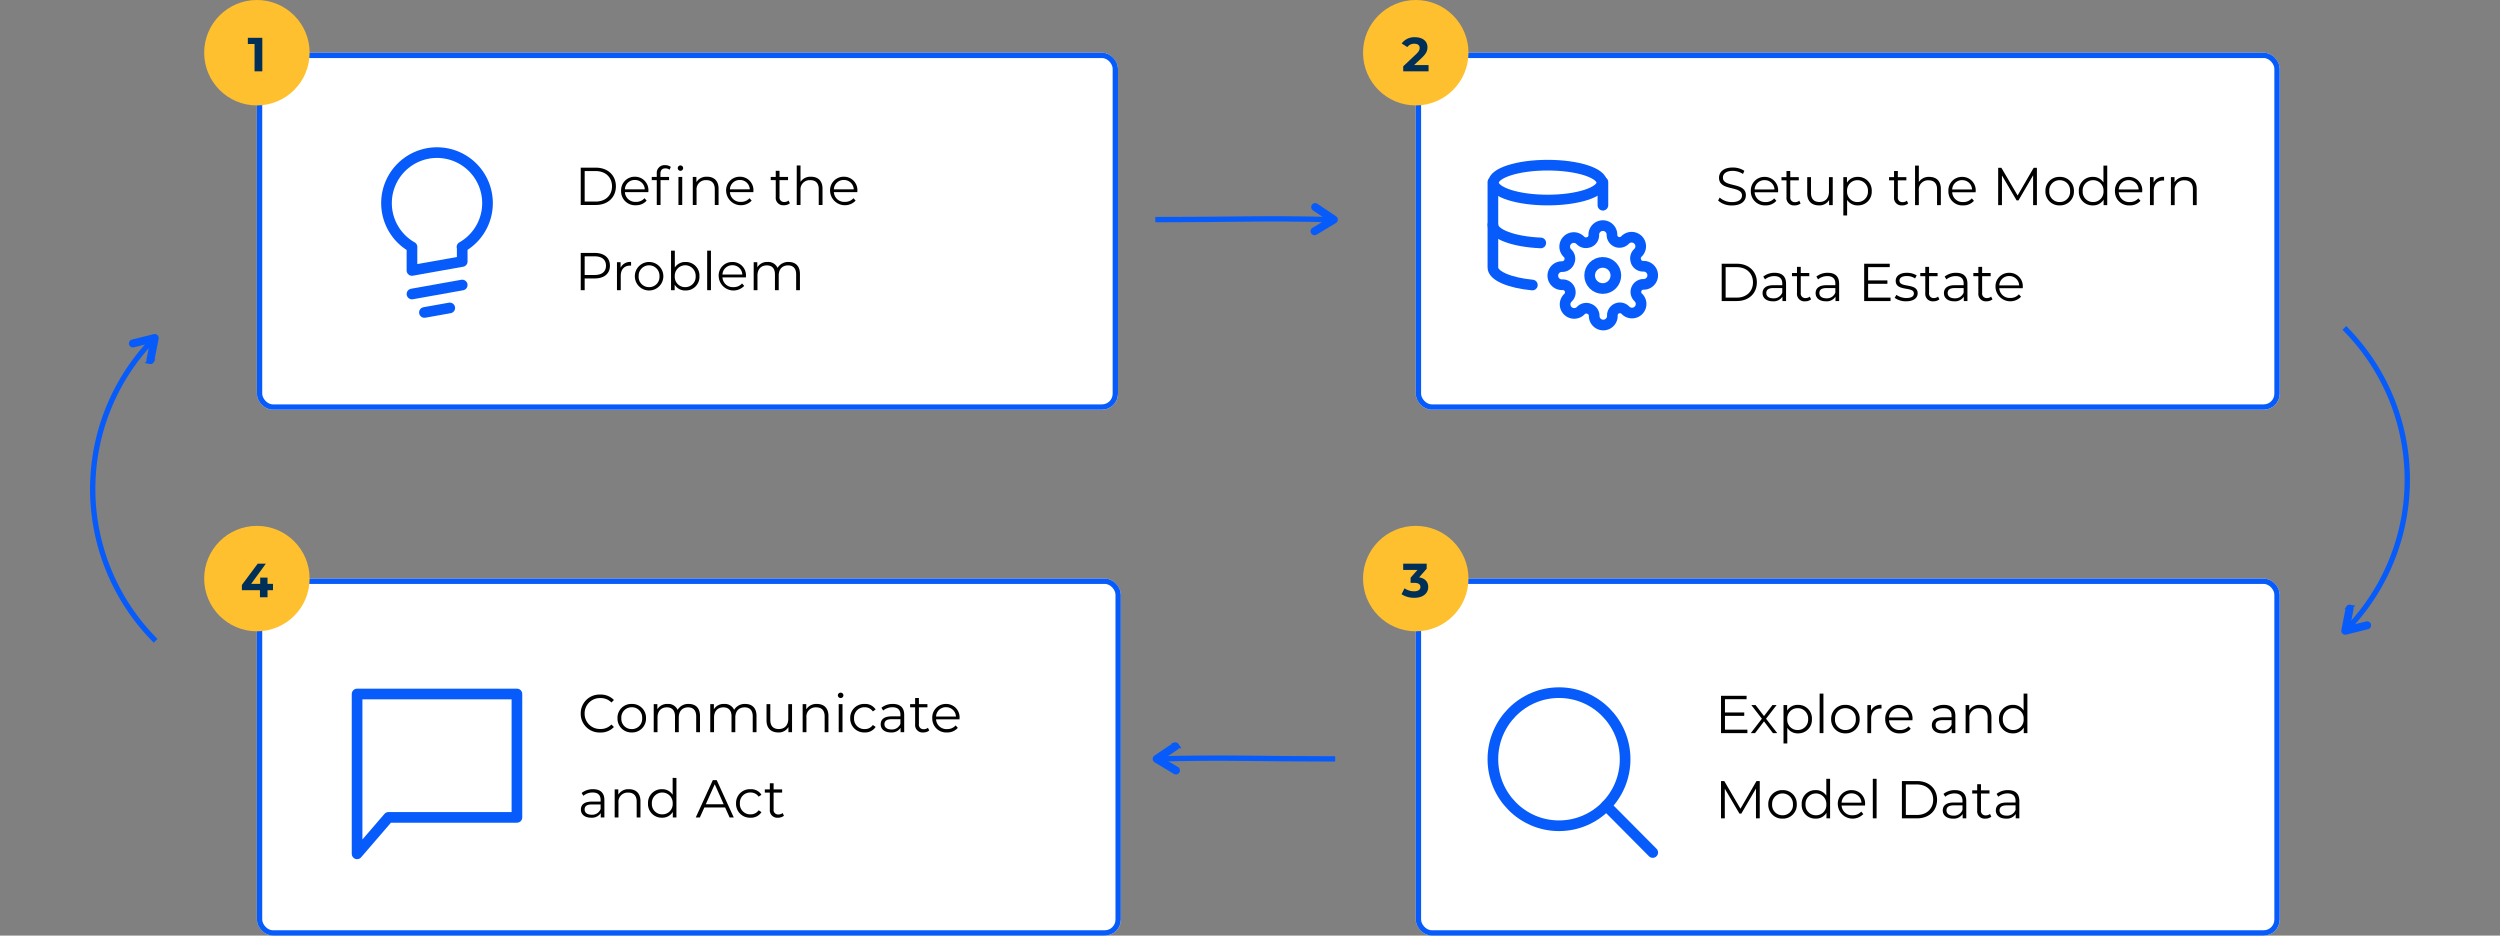 <svg xmlns="http://www.w3.org/2000/svg" width="938.419" height="351.185" viewBox="0 0 938.419 351.185"><rect x="0" y="0" width="938.419" height="351.185" fill="#808080" stroke="none"/><defs><style>.a{fill:#fff;}.a,.b,.c,.f{stroke:#065bfa;}.a,.b,.c{stroke-width:2px;}.b,.f,.g{fill:none;}.b{stroke-miterlimit:10;}.d{fill:#ffc02f;}.e{fill:#003057;}.f{stroke-linecap:round;stroke-linejoin:round;stroke-width:4px;}.h{stroke:none;}</style></defs><g transform="translate(-89.012 -717.001)"><g class="a" transform="translate(185.444 736.789)"><rect class="h" width="323.225" height="134" rx="6"/><rect class="g" x="1" y="1" width="321.225" height="132" rx="5"/></g><g class="a" transform="translate(620.444 736.789)"><rect class="h" width="324.285" height="134" rx="6"/><rect class="g" x="1" y="1" width="322.285" height="132" rx="5"/></g><g class="a" transform="translate(620.444 934.186)"><rect class="h" width="324.285" height="134" rx="6"/><rect class="g" x="1" y="1" width="322.285" height="132" rx="5"/></g><g class="a" transform="translate(185.444 934.186)"><rect class="h" width="324.285" height="134" rx="6"/><rect class="g" x="1" y="1" width="322.285" height="132" rx="5"/></g><path d="M2.28,19h5.7c4.48,0,7.5-2.88,7.5-7s-3.02-7-7.5-7H2.28Zm1.48-1.28V6.28H7.9c3.72,0,6.12,2.36,6.12,5.72s-2.4,5.72-6.12,5.72Zm23.92-3.98a5.013,5.013,0,0,0-5.1-5.34,5.067,5.067,0,0,0-5.14,5.34,5.21,5.21,0,0,0,5.52,5.36,5.178,5.178,0,0,0,4.06-1.72l-.8-.92A4.147,4.147,0,0,1,23,17.84a3.894,3.894,0,0,1-4.14-3.66h8.8C27.66,14.02,27.68,13.86,27.68,13.74Zm-5.1-4.12a3.659,3.659,0,0,1,3.74,3.5H18.86A3.654,3.654,0,0,1,22.58,9.62Zm8.24-2.44v1.3H28.94v1.2h1.88V19h1.42V9.68h3.2V8.48H32.2V7.24c0-1.3.64-1.98,1.86-1.98a2.406,2.406,0,0,1,1.56.52l.48-1.06A3.334,3.334,0,0,0,34,4.06,2.9,2.9,0,0,0,30.82,7.18Zm8.86-3.02a1.01,1.01,0,1,0,1.04.98A1.009,1.009,0,0,0,39.68,4.16ZM38.96,19h1.42V8.48H38.96ZM49.7,8.4a4.421,4.421,0,0,0-4,2.02V8.48H44.34V19h1.42V13.48a3.449,3.449,0,0,1,3.68-3.8c2,0,3.16,1.14,3.16,3.36V19h1.42V12.9C54.02,9.88,52.26,8.4,49.7,8.4Zm17.4,5.34A5.013,5.013,0,0,0,62,8.4a5.067,5.067,0,0,0-5.14,5.34,5.562,5.562,0,0,0,9.58,3.64l-.8-.92a4.147,4.147,0,0,1-3.22,1.38,3.894,3.894,0,0,1-4.14-3.66h8.8C67.08,14.02,67.1,13.86,67.1,13.74ZM62,9.62a3.659,3.659,0,0,1,3.74,3.5H58.28A3.654,3.654,0,0,1,62,9.62Zm18.28,7.72a2.35,2.35,0,0,1-1.56.54,1.685,1.685,0,0,1-1.82-1.92V9.68h3.2V8.48H76.9V6.18H75.48v2.3H73.6v1.2h1.88v6.36a2.787,2.787,0,0,0,3.08,3.06,3.382,3.382,0,0,0,2.22-.74ZM88.72,8.4a4.446,4.446,0,0,0-3.94,1.92V4.16H83.36V19h1.42V13.48a3.449,3.449,0,0,1,3.68-3.8c2,0,3.16,1.14,3.16,3.36V19h1.42V12.9C93.04,9.88,91.28,8.4,88.72,8.4Zm17.4,5.34a5.013,5.013,0,0,0-5.1-5.34,5.067,5.067,0,0,0-5.14,5.34,5.562,5.562,0,0,0,9.58,3.64l-.8-.92a4.147,4.147,0,0,1-3.22,1.38,3.894,3.894,0,0,1-4.14-3.66h8.8C106.1,14.02,106.12,13.86,106.12,13.74Zm-5.1-4.12a3.659,3.659,0,0,1,3.74,3.5H97.3A3.654,3.654,0,0,1,101.02,9.62ZM7.52,37H2.28V51H3.76V46.58H7.52c3.56,0,5.72-1.8,5.72-4.78C13.24,38.8,11.08,37,7.52,37Zm-.04,8.28H3.76v-7H7.48c2.8,0,4.28,1.28,4.28,3.52C11.76,44,10.28,45.28,7.48,45.28Zm9.76-2.74V40.48H15.88V51H17.3V45.64c0-2.48,1.34-3.88,3.54-3.88.1,0,.22.02.34.02V40.4A3.967,3.967,0,0,0,17.24,42.54Zm10.7,8.56a5.35,5.35,0,0,0,0-10.7,5.35,5.35,0,1,0,0,10.7Zm0-1.26a3.852,3.852,0,0,1-3.92-4.1,3.914,3.914,0,1,1,7.82,0A3.836,3.836,0,0,1,27.94,49.84ZM41.6,40.4a4.6,4.6,0,0,0-4,2.08V36.16H36.18V51h1.36V48.92A4.557,4.557,0,0,0,41.6,51.1a5.106,5.106,0,0,0,5.24-5.36A5.089,5.089,0,0,0,41.6,40.4Zm-.1,9.44a3.852,3.852,0,0,1-3.92-4.1,3.924,3.924,0,1,1,7.84,0A3.863,3.863,0,0,1,41.5,49.84ZM49.74,51h1.42V36.16H49.74ZM64.3,45.74a5.013,5.013,0,0,0-5.1-5.34,5.067,5.067,0,0,0-5.14,5.34,5.562,5.562,0,0,0,9.58,3.64l-.8-.92a4.147,4.147,0,0,1-3.22,1.38,3.894,3.894,0,0,1-4.14-3.66h8.8C64.28,46.02,64.3,45.86,64.3,45.74Zm-5.1-4.12a3.659,3.659,0,0,1,3.74,3.5H55.48A3.654,3.654,0,0,1,59.2,41.62ZM80.32,40.4a4.581,4.581,0,0,0-4.16,2.22,3.779,3.779,0,0,0-3.74-2.22,4.254,4.254,0,0,0-3.86,2V40.48H67.2V51h1.42V45.48c0-2.4,1.38-3.8,3.52-3.8,1.92,0,3.04,1.14,3.04,3.36V51H76.6V45.48c0-2.4,1.36-3.8,3.52-3.8,1.9,0,3.02,1.14,3.02,3.36V51h1.42V44.9C84.56,41.88,82.88,40.4,80.32,40.4Z" transform="translate(304.72 774.94)"/><path d="M3.76-1.28v-5.2H11V-7.74H3.76v-4.98h8.12V-14H2.28V0h9.9V-1.28ZM23.38,0l-4.2-5.4,3.96-5.12H21.58L18.42-6.4l-3.16-4.12h-1.6L17.62-5.4,13.46,0h1.6l3.36-4.4L21.76,0Zm7.78-10.6A4.582,4.582,0,0,0,27.1-8.44v-2.08H25.74V3.88h1.42V-1.98a4.6,4.6,0,0,0,4,2.08A5.1,5.1,0,0,0,36.4-5.26,5.089,5.089,0,0,0,31.16-10.6Zm-.1,9.44a3.852,3.852,0,0,1-3.92-4.1,3.863,3.863,0,0,1,3.92-4.1,3.874,3.874,0,0,1,3.92,4.1A3.863,3.863,0,0,1,31.06-1.16ZM39.3,0h1.42V-14.84H39.3Zm9.68.1a5.175,5.175,0,0,0,5.34-5.36,5.158,5.158,0,0,0-5.34-5.34,5.174,5.174,0,0,0-5.36,5.34A5.191,5.191,0,0,0,48.98.1Zm0-1.26a3.852,3.852,0,0,1-3.92-4.1,3.852,3.852,0,0,1,3.92-4.1,3.836,3.836,0,0,1,3.9,4.1A3.836,3.836,0,0,1,48.98-1.16Zm9.6-7.3v-2.06H57.22V0h1.42V-5.36c0-2.48,1.34-3.88,3.54-3.88.1,0,.22.02.34.02V-10.6A3.967,3.967,0,0,0,58.58-8.46Zm15.58,3.2a5.013,5.013,0,0,0-5.1-5.34,5.067,5.067,0,0,0-5.14,5.34A5.21,5.21,0,0,0,69.44.1,5.178,5.178,0,0,0,73.5-1.62l-.8-.92a4.147,4.147,0,0,1-3.22,1.38,3.894,3.894,0,0,1-4.14-3.66h8.8C74.14-4.98,74.16-5.14,74.16-5.26Zm-5.1-4.12a3.659,3.659,0,0,1,3.74,3.5H65.34A3.654,3.654,0,0,1,69.06-9.38ZM85.98-10.6A6.68,6.68,0,0,0,81.7-9.18l.64,1.06a5.359,5.359,0,0,1,3.5-1.24c1.96,0,2.98.98,2.98,2.78v.64H85.48c-3.02,0-4.06,1.36-4.06,2.98C81.42-1.14,82.88.1,85.26.1a3.95,3.95,0,0,0,3.62-1.74V0h1.36V-6.52C90.24-9.24,88.7-10.6,85.98-10.6Zm-.5,9.58c-1.68,0-2.66-.76-2.66-1.98,0-1.08.66-1.88,2.7-1.88h3.3v1.72A3.366,3.366,0,0,1,85.48-1.02ZM99.46-10.6a4.421,4.421,0,0,0-4,2.02v-1.94H94.1V0h1.42V-5.52a3.449,3.449,0,0,1,3.68-3.8c2,0,3.16,1.14,3.16,3.36V0h1.42V-6.1C103.78-9.12,102.02-10.6,99.46-10.6Zm16.4-4.24v6.32a4.6,4.6,0,0,0-4-2.08,5.089,5.089,0,0,0-5.24,5.34A5.106,5.106,0,0,0,111.86.1a4.557,4.557,0,0,0,4.06-2.18V0h1.36V-14.84ZM111.98-1.16a3.852,3.852,0,0,1-3.92-4.1,3.852,3.852,0,0,1,3.92-4.1,3.847,3.847,0,0,1,3.9,4.1A3.847,3.847,0,0,1,111.98-1.16ZM15.6,18,9.58,28.38,3.5,18H2.28V32H3.7V20.86l5.5,9.36h.7l5.5-9.42V32h1.42V18Zm9.78,14.1a5.175,5.175,0,0,0,5.34-5.36,5.158,5.158,0,0,0-5.34-5.34,5.174,5.174,0,0,0-5.36,5.34A5.191,5.191,0,0,0,25.38,32.1Zm0-1.26a3.852,3.852,0,0,1-3.92-4.1,3.914,3.914,0,1,1,7.82,0A3.836,3.836,0,0,1,25.38,30.84ZM41.8,17.16v6.32a4.6,4.6,0,0,0-4-2.08,5.089,5.089,0,0,0-5.24,5.34A5.106,5.106,0,0,0,37.8,32.1a4.557,4.557,0,0,0,4.06-2.18V32h1.36V17.16ZM37.92,30.84A3.852,3.852,0,0,1,34,26.74a3.914,3.914,0,1,1,7.82,0A3.847,3.847,0,0,1,37.92,30.84Zm18.44-4.1a5.013,5.013,0,0,0-5.1-5.34,5.067,5.067,0,0,0-5.14,5.34,5.562,5.562,0,0,0,9.58,3.64l-.8-.92a4.147,4.147,0,0,1-3.22,1.38,3.894,3.894,0,0,1-4.14-3.66h8.8C56.34,27.02,56.36,26.86,56.36,26.74Zm-5.1-4.12A3.659,3.659,0,0,1,55,26.12H47.54A3.654,3.654,0,0,1,51.26,22.62Zm8,9.38h1.42V17.16H59.26Zm10.92,0h5.7c4.48,0,7.5-2.88,7.5-7s-3.02-7-7.5-7h-5.7Zm1.48-1.28V19.28H75.8c3.72,0,6.12,2.36,6.12,5.72s-2.4,5.72-6.12,5.72ZM90.08,21.4a6.68,6.68,0,0,0-4.28,1.42l.64,1.06a5.359,5.359,0,0,1,3.5-1.24c1.96,0,2.98.98,2.98,2.78v.64H89.58c-3.02,0-4.06,1.36-4.06,2.98,0,1.82,1.46,3.06,3.84,3.06a3.95,3.95,0,0,0,3.62-1.74V32h1.36V25.48C94.34,22.76,92.8,21.4,90.08,21.4Zm-.5,9.58c-1.68,0-2.66-.76-2.66-1.98,0-1.08.66-1.88,2.7-1.88h3.3v1.72A3.366,3.366,0,0,1,89.58,30.98Zm13.66-.64a2.35,2.35,0,0,1-1.56.54,1.685,1.685,0,0,1-1.82-1.92V22.68h3.2v-1.2h-3.2v-2.3H98.44v2.3H96.56v1.2h1.88v6.36a2.787,2.787,0,0,0,3.08,3.06,3.382,3.382,0,0,0,2.22-.74ZM110,21.4a6.68,6.68,0,0,0-4.28,1.42l.64,1.06a5.359,5.359,0,0,1,3.5-1.24c1.96,0,2.98.98,2.98,2.78v.64H109.5c-3.02,0-4.06,1.36-4.06,2.98,0,1.82,1.46,3.06,3.84,3.06a3.95,3.95,0,0,0,3.62-1.74V32h1.36V25.48C114.26,22.76,112.72,21.4,110,21.4Zm-.5,9.58c-1.68,0-2.66-.76-2.66-1.98,0-1.08.66-1.88,2.7-1.88h3.3v1.72A3.366,3.366,0,0,1,109.5,30.98Z" transform="translate(732.746 992.186)"/><path d="M8.36.12A6.808,6.808,0,0,0,13.5-1.94l-.94-.94A5.492,5.492,0,0,1,8.42-1.2,5.721,5.721,0,0,1,2.5-7a5.721,5.721,0,0,1,5.92-5.8,5.548,5.548,0,0,1,4.14,1.66l.94-.94a6.779,6.779,0,0,0-5.12-2.04A7.029,7.029,0,0,0,1.04-7,7.024,7.024,0,0,0,8.36.12ZM20.2.1a5.175,5.175,0,0,0,5.34-5.36A5.158,5.158,0,0,0,20.2-10.6a5.174,5.174,0,0,0-5.36,5.34A5.191,5.191,0,0,0,20.2.1Zm0-1.26a3.852,3.852,0,0,1-3.92-4.1,3.852,3.852,0,0,1,3.92-4.1,3.836,3.836,0,0,1,3.9,4.1A3.836,3.836,0,0,1,20.2-1.16ZM41.56-10.6A4.581,4.581,0,0,0,37.4-8.38a3.779,3.779,0,0,0-3.74-2.22,4.254,4.254,0,0,0-3.86,2v-1.92H28.44V0h1.42V-5.52c0-2.4,1.38-3.8,3.52-3.8,1.92,0,3.04,1.14,3.04,3.36V0h1.42V-5.52c0-2.4,1.36-3.8,3.52-3.8,1.9,0,3.02,1.14,3.02,3.36V0H45.8V-6.1C45.8-9.12,44.12-10.6,41.56-10.6Zm21.22,0a4.581,4.581,0,0,0-4.16,2.22,3.779,3.779,0,0,0-3.74-2.22,4.254,4.254,0,0,0-3.86,2v-1.92H49.66V0h1.42V-5.52c0-2.4,1.38-3.8,3.52-3.8,1.92,0,3.04,1.14,3.04,3.36V0h1.42V-5.52c0-2.4,1.36-3.8,3.52-3.8,1.9,0,3.02,1.14,3.02,3.36V0h1.42V-6.1C67.02-9.12,65.34-10.6,62.78-10.6Zm16.16.08V-5c0,2.4-1.38,3.82-3.58,3.82-2,0-3.16-1.14-3.16-3.38v-5.96H70.78v6.1C70.78-1.4,72.54.1,75.22.1A4.185,4.185,0,0,0,79-1.92V0h1.36V-10.52ZM89.7-10.6a4.421,4.421,0,0,0-4,2.02v-1.94H84.34V0h1.42V-5.52a3.449,3.449,0,0,1,3.68-3.8c2,0,3.16,1.14,3.16,3.36V0h1.42V-6.1C94.02-9.12,92.26-10.6,89.7-10.6Zm8.9-2.22a1.021,1.021,0,0,0,1.04-1.04,1.009,1.009,0,0,0-1.04-.98,1.025,1.025,0,0,0-1.04,1A1.029,1.029,0,0,0,98.6-12.82ZM97.88,0H99.3V-10.52H97.88Zm9.74.1a4.638,4.638,0,0,0,4.12-2.08l-1.06-.72a3.558,3.558,0,0,1-3.06,1.54,3.854,3.854,0,0,1-3.98-4.1,3.865,3.865,0,0,1,3.98-4.1,3.576,3.576,0,0,1,3.06,1.56l1.06-.72a4.6,4.6,0,0,0-4.12-2.08,5.178,5.178,0,0,0-5.42,5.34A5.194,5.194,0,0,0,107.62.1ZM118.2-10.6a6.68,6.68,0,0,0-4.28,1.42l.64,1.06a5.359,5.359,0,0,1,3.5-1.24c1.96,0,2.98.98,2.98,2.78v.64H117.7c-3.02,0-4.06,1.36-4.06,2.98,0,1.82,1.46,3.06,3.84,3.06a3.95,3.95,0,0,0,3.62-1.74V0h1.36V-6.52C122.46-9.24,120.92-10.6,118.2-10.6Zm-.5,9.58c-1.68,0-2.66-.76-2.66-1.98,0-1.08.66-1.88,2.7-1.88h3.3v1.72A3.366,3.366,0,0,1,117.7-1.02Zm13.66-.64a2.35,2.35,0,0,1-1.56.54,1.685,1.685,0,0,1-1.82-1.92V-9.32h3.2v-1.2h-3.2v-2.3h-1.42v2.3h-1.88v1.2h1.88v6.36A2.787,2.787,0,0,0,129.64.1a3.382,3.382,0,0,0,2.22-.74Zm11.88-3.6a5.013,5.013,0,0,0-5.1-5.34A5.067,5.067,0,0,0,133-5.26,5.21,5.21,0,0,0,138.52.1a5.178,5.178,0,0,0,4.06-1.72l-.8-.92a4.147,4.147,0,0,1-3.22,1.38,3.894,3.894,0,0,1-4.14-3.66h8.8C143.22-4.98,143.24-5.14,143.24-5.26Zm-5.1-4.12a3.659,3.659,0,0,1,3.74,3.5h-7.46A3.654,3.654,0,0,1,138.14-9.38ZM5.66,21.4a6.68,6.68,0,0,0-4.28,1.42l.64,1.06a5.359,5.359,0,0,1,3.5-1.24c1.96,0,2.98.98,2.98,2.78v.64H5.16c-3.02,0-4.06,1.36-4.06,2.98,0,1.82,1.46,3.06,3.84,3.06a3.95,3.95,0,0,0,3.62-1.74V32H9.92V25.48C9.92,22.76,8.38,21.4,5.66,21.4Zm-.5,9.58c-1.68,0-2.66-.76-2.66-1.98,0-1.08.66-1.88,2.7-1.88H8.5v1.72A3.366,3.366,0,0,1,5.16,30.98ZM19.14,21.4a4.421,4.421,0,0,0-4,2.02V21.48H13.78V32H15.2V26.48a3.449,3.449,0,0,1,3.68-3.8c2,0,3.16,1.14,3.16,3.36V32h1.42V25.9C23.46,22.88,21.7,21.4,19.14,21.4Zm16.4-4.24v6.32a4.6,4.6,0,0,0-4-2.08,5.089,5.089,0,0,0-5.24,5.34,5.106,5.106,0,0,0,5.24,5.36,4.557,4.557,0,0,0,4.06-2.18V32h1.36V17.16ZM31.66,30.84a3.852,3.852,0,0,1-3.92-4.1,3.914,3.914,0,1,1,7.82,0A3.847,3.847,0,0,1,31.66,30.84ZM56.92,32h1.56l-6.4-14H50.62l-6.4,14h1.54l1.68-3.74h7.8Zm-8.94-4.94,3.36-7.52,3.36,7.52ZM64.76,32.1a4.638,4.638,0,0,0,4.12-2.08l-1.06-.72a3.558,3.558,0,0,1-3.06,1.54,3.854,3.854,0,0,1-3.98-4.1,3.865,3.865,0,0,1,3.98-4.1,3.576,3.576,0,0,1,3.06,1.56l1.06-.72a4.6,4.6,0,0,0-4.12-2.08,5.178,5.178,0,0,0-5.42,5.34A5.194,5.194,0,0,0,64.76,32.1Zm12.06-1.76a2.35,2.35,0,0,1-1.56.54,1.685,1.685,0,0,1-1.82-1.92V22.68h3.2v-1.2h-3.2v-2.3H72.02v2.3H70.14v1.2h1.88v6.36A2.787,2.787,0,0,0,75.1,32.1a3.382,3.382,0,0,0,2.22-.74Z" transform="translate(305.96 991.84)"/><g transform="translate(144.012 840.099) rotate(45)"><path class="b" d="M925.4,153.562a80.627,80.627,0,0,1-80.618-79.424" transform="translate(-839.938 -72.935)"/><g transform="translate(0 0)"><path class="c" d="M930.025,154.451a.5.5,0,0,1-.694-.136l-4.271-6.346-3.945,6.554a.5.5,0,1,1-.857-.516l4.35-7.227a.5.5,0,0,1,.843-.021l4.71,7a.5.5,0,0,1-.136.694Z" transform="translate(-920.187 -146.538)"/></g></g><g transform="translate(972.431 957.542) rotate(-135)"><path class="b" d="M80.618,79.424A80.628,80.628,0,0,1,0,0" transform="translate(4.845 1.203)"/><g transform="translate(0 0)"><path class="c" d="M9.838,7.913a.5.5,0,0,1-.694-.136L4.873,1.431.928,7.985a.5.5,0,1,1-.857-.516L4.421.242A.5.5,0,0,1,5.264.221l4.71,7a.5.5,0,0,1-.136.694Z" transform="translate(0 0)"/></g></g><g transform="translate(603.321 921.252) rotate(90)"><path class="b" d="M925.4,37.695c0,30.013-.643,41.136,0,66.3" transform="translate(-844.783 -24.567)"/><g transform="translate(75.404 72.4)"><path class="c" d="M920.408,146.852a.5.5,0,0,1,.694.136l4.271,6.346,3.945-6.554a.5.5,0,1,1,.857.516l-4.35,7.227a.5.5,0,0,1-.843.021l-4.71-7a.5.5,0,0,1,.136-.694Z" transform="translate(-920.187 -146.538)"/></g></g><g transform="translate(590.194 794.229) rotate(90)"><path class="b" d="M.286,66.3c0-30.013-.643-41.136,0-66.3" transform="translate(4.928 1.203)"/><g transform="translate(0 0)"><path class="c" d="M.221,7.913a.5.5,0,0,0,.694-.136L5.186,1.431,9.131,7.985a.5.5,0,1,0,.857-.516L5.638.242A.5.5,0,0,0,4.8.221l-4.71,7a.5.5,0,0,0,.136.694Z"/></g></g><circle class="d" cx="19.788" cy="19.788" r="19.788" transform="translate(165.655 717.001)"/><circle class="d" cx="19.788" cy="19.788" r="19.788" transform="translate(600.655 717.001)"/><circle class="d" cx="19.788" cy="19.788" r="19.788" transform="translate(600.656 914.396)"/><circle class="d" cx="19.788" cy="19.788" r="19.788" transform="translate(165.656 914.396)"/><path class="e" d="M-3.4-12.6v2.34h2.52V0H2.034V-12.6Z" transform="translate(185.444 743.789)"/><path class="e" d="M-.612-2.376l2.9-2.736C4.05-6.75,4.392-7.866,4.392-9.09c0-2.286-1.872-3.726-4.68-3.726a5.852,5.852,0,0,0-5,2.34l2.124,1.368a3.081,3.081,0,0,1,2.61-1.26c1.332,0,2.016.576,2.016,1.566,0,.612-.2,1.26-1.314,2.322l-4.86,4.59V0H4.806V-2.376Z" transform="translate(620.444 743.789)"/><path class="e" d="M1.26-7.47,4.1-10.71V-12.6h-8.82v2.34H.648L-1.944-7.326V-5.4H-.612c1.656,0,2.358.594,2.358,1.548,0,1.026-.9,1.62-2.358,1.62a6.119,6.119,0,0,1-3.6-1.134L-5.346-1.134A8.663,8.663,0,0,0-.54.216c3.582,0,5.22-1.944,5.22-4.068C4.68-5.706,3.528-7.11,1.26-7.47Z" transform="translate(620.444 941.186)"/><path class="e" d="M6.039-5.022H3.987V-7.38H1.233v2.358H-2.151L3.357-12.6H.3l-5.94,7.992v1.962H1.143V0H3.987V-2.646H6.039Z" transform="translate(185.444 941.186)"/><g transform="translate(891.865 779)"><g transform="translate(-242.47 0)"><ellipse class="f" cx="20.341" cy="6.545" rx="20.341" ry="6.545" transform="translate(0.209)"/><path class="f" d="M-224.5,36.651c-10.189-.434-17.972-3.31-17.972-6.808" transform="translate(242.47 -7.461)"/><path class="f" d="M-187.409,17.151V8.483" transform="translate(228.705 -2.121)"/><path class="f" d="M-242.47,8.483V40.521c0,3.127,6.219,5.758,14.816,6.59" transform="translate(242.47 -2.121)"/></g><g transform="translate(-219.982 22.684)"><path class="f" d="M-181.06,54.006a2.8,2.8,0,0,0,.563,3.1l.1.1a3.4,3.4,0,0,1,.113,4.812,3.418,3.418,0,0,1-4.824.113c-.038-.037-.077-.074-.113-.113l-.1-.1a2.837,2.837,0,0,0-4.006.055,2.818,2.818,0,0,0-.8,1.952v.289a3.406,3.406,0,0,1-3.461,3.35,3.405,3.405,0,0,1-3.359-3.35v-.153a2.806,2.806,0,0,0-1.842-2.568,2.818,2.818,0,0,0-3.1.561l-.1.1a3.419,3.419,0,0,1-4.825.113,3.4,3.4,0,0,1-.113-4.812c.038-.038.075-.076.113-.113l.1-.1a2.821,2.821,0,0,0-.055-4,2.838,2.838,0,0,0-1.957-.8h-.292a3.407,3.407,0,0,1-3.461-3.35,3.407,3.407,0,0,1,3.359-3.453h.255A2.813,2.813,0,0,0-206.3,43.8a2.8,2.8,0,0,0-.563-3.1l-.1-.1a3.4,3.4,0,0,1-.113-4.812,3.418,3.418,0,0,1,4.824-.112c.038.037.076.074.113.112l.1.1a2.819,2.819,0,0,0,3.1.561h.136a2.806,2.806,0,0,0,1.706-2.569V33.6a3.407,3.407,0,0,1,3.461-3.35,3.406,3.406,0,0,1,3.359,3.35v.153a2.83,2.83,0,0,0,2.851,2.808,2.84,2.84,0,0,0,1.957-.8l.1-.1a3.419,3.419,0,0,1,4.825-.113,3.4,3.4,0,0,1,.113,4.812c-.038.038-.075.076-.113.113l-.1.1a2.8,2.8,0,0,0-.563,3.1V43.8a2.814,2.814,0,0,0,2.575,1.7h.29a3.406,3.406,0,0,1,3.359,3.452,3.407,3.407,0,0,1-3.359,3.351h-.153A2.813,2.813,0,0,0-181.06,54.006Z" transform="translate(212.486 -30.245)"/><ellipse class="f" cx="4.921" cy="4.909" rx="4.921" ry="4.909" transform="translate(13.83 13.806)"/></g></g><g transform="translate(649.688 774.289)"><path class="f" d="M-383.578,35.428h.087v5.434l-18.862,3.37v-8.8h.016a18.938,18.938,0,0,1-9.573-16.468A18.951,18.951,0,0,1-392.954,0,18.956,18.956,0,0,1-374,18.959,18.92,18.92,0,0,1-383.578,35.428Z" transform="translate(-3.682 -0.001)"/><line class="f" x1="18.862" y2="3.371" transform="translate(-406.035 49.701)"/><line class="f" x1="9.507" y2="1.699" transform="translate(-401.357 58.301)"/><rect class="g" width="60" height="60" transform="translate(-426.638)"/></g><path class="f" d="M-99.712,59.993l11.789-13.684h48.211V-.007h-60Z" transform="translate(322.762 977.507)"/><g transform="translate(649.527 976.868)"><ellipse class="f" cx="24.818" cy="24.982" rx="24.818" ry="24.982" transform="translate(-0.132 0.132)"/><line class="f" x2="17.44" y2="17.556" transform="translate(42.428 42.576)"/></g><path d="M6.14.12c3.58,0,5.22-1.76,5.22-3.82,0-5.1-8.62-2.78-8.62-6.62,0-1.4,1.14-2.54,3.7-2.54a7.208,7.208,0,0,1,3.84,1.16l.5-1.18a7.9,7.9,0,0,0-4.34-1.24c-3.56,0-5.16,1.78-5.16,3.84C1.28-5.1,9.9-7.46,9.9-3.62c0,1.38-1.14,2.48-3.76,2.48a6.875,6.875,0,0,1-4.62-1.7L.94-1.7A7.591,7.591,0,0,0,6.14.12ZM23.46-5.26a5.013,5.013,0,0,0-5.1-5.34,5.067,5.067,0,0,0-5.14,5.34A5.21,5.21,0,0,0,18.74.1,5.178,5.178,0,0,0,22.8-1.62L22-2.54a4.147,4.147,0,0,1-3.22,1.38,3.894,3.894,0,0,1-4.14-3.66h8.8C23.44-4.98,23.46-5.14,23.46-5.26Zm-5.1-4.12a3.659,3.659,0,0,1,3.74,3.5H14.64A3.654,3.654,0,0,1,18.36-9.38ZM31.4-1.66a2.35,2.35,0,0,1-1.56.54,1.685,1.685,0,0,1-1.82-1.92V-9.32h3.2v-1.2h-3.2v-2.3H26.6v2.3H24.72v1.2H26.6v6.36A2.787,2.787,0,0,0,29.68.1,3.382,3.382,0,0,0,31.9-.64Zm11.14-8.86V-5c0,2.4-1.38,3.82-3.58,3.82-2,0-3.16-1.14-3.16-3.38v-5.96H34.38v6.1C34.38-1.4,36.14.1,38.82.1A4.185,4.185,0,0,0,42.6-1.92V0h1.36V-10.52Zm10.82-.08A4.582,4.582,0,0,0,49.3-8.44v-2.08H47.94V3.88h1.42V-1.98a4.6,4.6,0,0,0,4,2.08A5.1,5.1,0,0,0,58.6-5.26,5.089,5.089,0,0,0,53.36-10.6Zm-.1,9.44a3.852,3.852,0,0,1-3.92-4.1,3.863,3.863,0,0,1,3.92-4.1,3.874,3.874,0,0,1,3.92,4.1A3.863,3.863,0,0,1,53.26-1.16Zm18.52-.5a2.35,2.35,0,0,1-1.56.54A1.685,1.685,0,0,1,68.4-3.04V-9.32h3.2v-1.2H68.4v-2.3H66.98v2.3H65.1v1.2h1.88v6.36A2.787,2.787,0,0,0,70.06.1a3.382,3.382,0,0,0,2.22-.74Zm8.44-8.94a4.446,4.446,0,0,0-3.94,1.92v-6.16H74.86V0h1.42V-5.52a3.449,3.449,0,0,1,3.68-3.8c2,0,3.16,1.14,3.16,3.36V0h1.42V-6.1C84.54-9.12,82.78-10.6,80.22-10.6Zm17.4,5.34a5.013,5.013,0,0,0-5.1-5.34,5.067,5.067,0,0,0-5.14,5.34A5.21,5.21,0,0,0,92.9.1a5.178,5.178,0,0,0,4.06-1.72l-.8-.92a4.147,4.147,0,0,1-3.22,1.38A3.894,3.894,0,0,1,88.8-4.82h8.8C97.6-4.98,97.62-5.14,97.62-5.26Zm-5.1-4.12a3.659,3.659,0,0,1,3.74,3.5H88.8A3.654,3.654,0,0,1,92.52-9.38ZM119.38-14,113.36-3.62,107.28-14h-1.22V0h1.42V-11.14l5.5,9.36h.7l5.5-9.42V0h1.42V-14ZM129.16.1a5.175,5.175,0,0,0,5.34-5.36,5.158,5.158,0,0,0-5.34-5.34,5.174,5.174,0,0,0-5.36,5.34A5.191,5.191,0,0,0,129.16.1Zm0-1.26a3.852,3.852,0,0,1-3.92-4.1,3.852,3.852,0,0,1,3.92-4.1,3.836,3.836,0,0,1,3.9,4.1A3.836,3.836,0,0,1,129.16-1.16Zm16.42-13.68v6.32a4.6,4.6,0,0,0-4-2.08,5.089,5.089,0,0,0-5.24,5.34A5.106,5.106,0,0,0,141.58.1a4.557,4.557,0,0,0,4.06-2.18V0H147V-14.84ZM141.7-1.16a3.852,3.852,0,0,1-3.92-4.1,3.852,3.852,0,0,1,3.92-4.1,3.847,3.847,0,0,1,3.9,4.1A3.847,3.847,0,0,1,141.7-1.16Zm18.44-4.1a5.013,5.013,0,0,0-5.1-5.34,5.067,5.067,0,0,0-5.14,5.34A5.21,5.21,0,0,0,155.42.1a5.178,5.178,0,0,0,4.06-1.72l-.8-.92a4.147,4.147,0,0,1-3.22,1.38,3.894,3.894,0,0,1-4.14-3.66h8.8C160.12-4.98,160.14-5.14,160.14-5.26Zm-5.1-4.12a3.659,3.659,0,0,1,3.74,3.5h-7.46A3.654,3.654,0,0,1,155.04-9.38Zm9.36.92v-2.06h-1.36V0h1.42V-5.36c0-2.48,1.34-3.88,3.54-3.88.1,0,.22.02.34.02V-10.6A3.967,3.967,0,0,0,164.4-8.46Zm11.86-2.14a4.421,4.421,0,0,0-4,2.02v-1.94H170.9V0h1.42V-5.52A3.449,3.449,0,0,1,176-9.32c2,0,3.16,1.14,3.16,3.36V0h1.42V-6.1C180.58-9.12,178.82-10.6,176.26-10.6ZM2.28,36h5.7c4.48,0,7.5-2.88,7.5-7s-3.02-7-7.5-7H2.28Zm1.48-1.28V23.28H7.9c3.72,0,6.12,2.36,6.12,5.72s-2.4,5.72-6.12,5.72ZM22.18,25.4a6.68,6.68,0,0,0-4.28,1.42l.64,1.06a5.359,5.359,0,0,1,3.5-1.24c1.96,0,2.98.98,2.98,2.78v.64H21.68c-3.02,0-4.06,1.36-4.06,2.98,0,1.82,1.46,3.06,3.84,3.06a3.95,3.95,0,0,0,3.62-1.74V36h1.36V29.48C26.44,26.76,24.9,25.4,22.18,25.4Zm-.5,9.58c-1.68,0-2.66-.76-2.66-1.98,0-1.08.66-1.88,2.7-1.88h3.3v1.72A3.366,3.366,0,0,1,21.68,34.98Zm13.66-.64a2.35,2.35,0,0,1-1.56.54,1.685,1.685,0,0,1-1.82-1.92V26.68h3.2v-1.2h-3.2v-2.3H30.54v2.3H28.66v1.2h1.88v6.36a2.787,2.787,0,0,0,3.08,3.06,3.382,3.382,0,0,0,2.22-.74ZM42.1,25.4a6.68,6.68,0,0,0-4.28,1.42l.64,1.06a5.359,5.359,0,0,1,3.5-1.24c1.96,0,2.98.98,2.98,2.78v.64H41.6c-3.02,0-4.06,1.36-4.06,2.98,0,1.82,1.46,3.06,3.84,3.06A3.95,3.95,0,0,0,45,34.36V36h1.36V29.48C46.36,26.76,44.82,25.4,42.1,25.4Zm-.5,9.58c-1.68,0-2.66-.76-2.66-1.98,0-1.08.66-1.88,2.7-1.88h3.3v1.72A3.366,3.366,0,0,1,41.6,34.98Zm15.64-.26v-5.2h7.24V28.26H57.24V23.28h8.12V22h-9.6V36h9.9V34.72ZM71.5,36.1c2.74,0,4.34-1.18,4.34-3,0-4.04-6.82-1.9-6.82-4.74,0-1,.84-1.74,2.74-1.74a5.392,5.392,0,0,1,3.1.9l.62-1.14a7.129,7.129,0,0,0-3.72-.98c-2.68,0-4.16,1.28-4.16,3,0,4.16,6.82,2,6.82,4.74,0,1.04-.82,1.72-2.82,1.72a6.354,6.354,0,0,1-3.74-1.18l-.64,1.12A7.028,7.028,0,0,0,71.5,36.1Zm12-1.76a2.35,2.35,0,0,1-1.56.54,1.685,1.685,0,0,1-1.82-1.92V26.68h3.2v-1.2h-3.2v-2.3H78.7v2.3H76.82v1.2H78.7v6.36a2.787,2.787,0,0,0,3.08,3.06A3.382,3.382,0,0,0,84,35.36Zm6.76-8.94a6.68,6.68,0,0,0-4.28,1.42l.64,1.06a5.359,5.359,0,0,1,3.5-1.24c1.96,0,2.98.98,2.98,2.78v.64H89.76c-3.02,0-4.06,1.36-4.06,2.98,0,1.82,1.46,3.06,3.84,3.06a3.95,3.95,0,0,0,3.62-1.74V36h1.36V29.48C94.52,26.76,92.98,25.4,90.26,25.4Zm-.5,9.58c-1.68,0-2.66-.76-2.66-1.98,0-1.08.66-1.88,2.7-1.88h3.3v1.72A3.366,3.366,0,0,1,89.76,34.98Zm13.66-.64a2.35,2.35,0,0,1-1.56.54,1.685,1.685,0,0,1-1.82-1.92V26.68h3.2v-1.2h-3.2v-2.3H98.62v2.3H96.74v1.2h1.88v6.36a2.787,2.787,0,0,0,3.08,3.06,3.382,3.382,0,0,0,2.22-.74Zm11.88-3.6a5.013,5.013,0,0,0-5.1-5.34,5.067,5.067,0,0,0-5.14,5.34,5.562,5.562,0,0,0,9.58,3.64l-.8-.92a4.147,4.147,0,0,1-3.22,1.38,3.894,3.894,0,0,1-4.14-3.66h8.8C115.28,31.02,115.3,30.86,115.3,30.74Zm-5.1-4.12a3.659,3.659,0,0,1,3.74,3.5h-7.46A3.654,3.654,0,0,1,110.2,26.62Z" transform="translate(733 794)"/></g></svg>